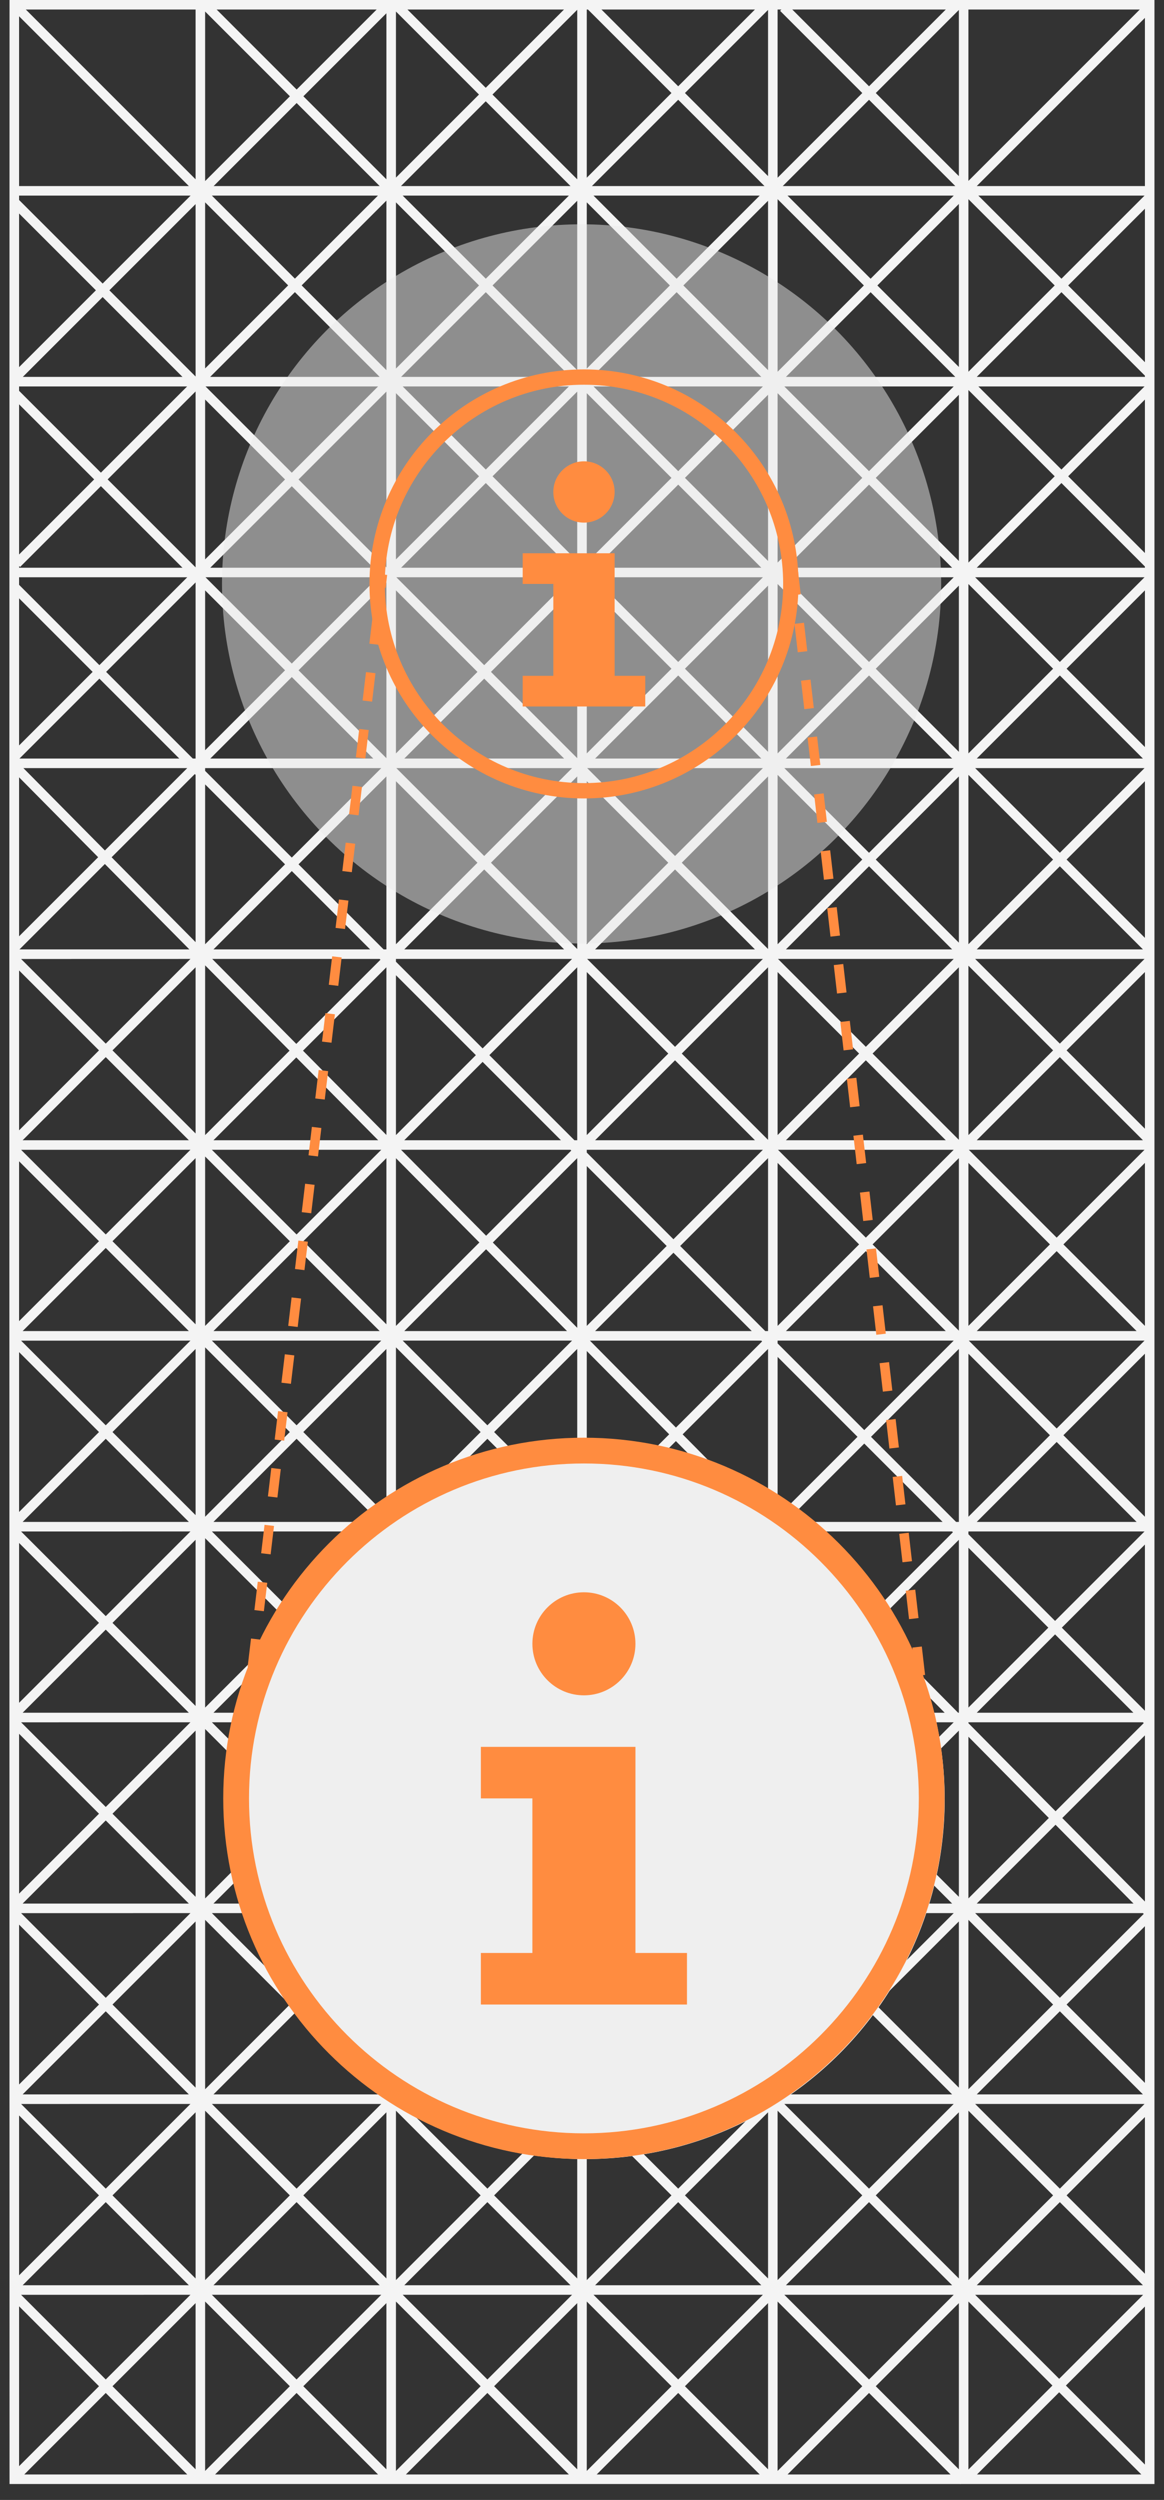 <?xml version="1.0" encoding="utf-8"?>
<!-- Generator: Adobe Illustrator 17.1.0, SVG Export Plug-In . SVG Version: 6.00 Build 0)  -->
<!DOCTYPE svg PUBLIC "-//W3C//DTD SVG 1.1//EN" "http://www.w3.org/Graphics/SVG/1.1/DTD/svg11.dtd">
<svg version="1.1" id="Layer_1" xmlns="http://www.w3.org/2000/svg" xmlns:xlink="http://www.w3.org/1999/xlink" x="0px" y="0px"
	 viewBox="0 0 122 262" width="122" height="262"  enable-background="new 0 0 122 262" xml:space="preserve">
<rect x="0" y="0" width="122" height="262" fill="#333333" stroke="none"/>
<path fill="#F4F4F4" d="M120,57.959l-8.043-8.043L120,41.873V57.959z M111.25,49.209l-8.709-8.709h17.418L111.25,49.209z
	 M120,78.293l-8.21-8.21l8.21-8.21V78.293z M120,98.293l-8.21-8.21l8.21-8.21V98.293z M120,118.293l-8.21-8.21l8.21-8.21V118.293z
	 M120,218.293l-8.21-8.21l8.21-8.21V218.293z M120,238.293l-8.21-8.21l8.21-8.21V238.293z M120,258.293l-8.281-8.281l8.281-8.28
	V258.293z M119.626,259.333h-17.228l8.614-8.614L119.626,259.333z M19.793,19.5H2V1.707L19.793,19.5z M80.5,1.04v17.419l-8.71-8.71
	L80.5,1.04z M71.083,9.043L63.041,1h16.085L71.083,9.043z M40.5,258.793l-8.71-8.71l8.71-8.71V258.793z M20.5,258.793l-8.71-8.71
	l8.71-8.71V258.793z M2,59.318l0.104,0.104l8.472-8.472l8.55,8.55H2V59.318z M99.876,160.583l-9.136,9.136l-9.123-9.219h18.175
	L99.876,160.583z M79.876,140.583l-9.031,9.031l-9.019-9.114h17.967L79.876,140.583z M59.876,120.583l-8.926,8.926l-8.915-9.009
	h17.758L59.876,120.583z M60.5,121.374v17.786l-8.846-8.94L60.5,121.374z M59.43,139.5H42.374l8.573-8.573L59.43,139.5z
	 M59.959,140.5l-8.876,8.876l-8.876-8.876H59.959z M60.5,141.374v17.419l-8.71-8.71L60.5,141.374z M59.793,159.5H42.374l8.71-8.71
	L59.793,159.5z M59.959,160.5l-8.876,8.876l-8.876-8.876H59.959z M60.5,161.374v17.419l-8.71-8.71L60.5,161.374z M59.793,179.5
	H42.374l8.71-8.71L59.793,179.5z M59.959,180.5l-8.876,8.876l-8.876-8.876H59.959z M60.5,181.374v17.419l-8.71-8.71L60.5,181.374z
	 M59.793,199.5H42.374l8.71-8.71L59.793,199.5z M62.207,200.5h17.752l-8.876,8.876L62.207,200.5z M70.376,210.083L61.5,218.96
	v-17.753L70.376,210.083z M62.374,199.5l8.71-8.71l8.71,8.71H62.374z M61.5,198.959v-17.752l8.876,8.876L61.5,198.959z
	 M62.207,180.5h17.752l-8.876,8.876L62.207,180.5z M62.374,179.5l8.71-8.71l8.71,8.71H62.374z M61.5,178.959v-17.752l8.876,8.876
	L61.5,178.959z M62.207,160.5h17.752l-8.876,8.876L62.207,160.5z M62.374,159.5l8.468-8.468l8.38,8.468H62.374z M61.5,158.959
	v-17.368l8.638,8.729L61.5,158.959z M62.374,139.5l8.21-8.21l8.21,8.21H62.374z M61.5,138.959v-16.752l8.376,8.376L61.5,138.959z
	 M61.5,120.793V120.5h18.459l-9.376,9.376L61.5,120.793z M62.374,119.5l8.376-8.376l8.376,8.376H62.374z M61.5,118.959v-17.086
	l8.543,8.543L61.5,118.959z M61.54,100.5h18.419l-9.209,9.21L61.54,100.5z M62.373,99.5l8.377-8.377l8.377,8.377H62.373z
	 M61.5,98.959V81.874l8.543,8.543L61.5,98.959z M61.541,80.5h18.419l-9.209,9.209L61.541,80.5z M62.374,79.5l8.71-8.71l8.71,8.71
	H62.374z M61.5,78.959V61.207l8.876,8.876L61.5,78.959z M62.207,60.5h17.753l-8.876,8.876L62.207,60.5z M59.793,59.5H42.041
	l8.876-8.876L59.793,59.5z M51.624,49.917l8.876-8.876v17.753L51.624,49.917z M41.5,58.626V41.207l8.71,8.71L41.5,58.626z
	 M59.96,60.5l-9.21,9.21l-9.21-9.21H59.96z M60.5,61.374v18.086l-9.043-9.043L60.5,61.374z M59.126,79.5H42.374l8.376-8.376
	L59.126,79.5z M59.959,80.5l-9.21,9.21l-9.21-9.21H59.959z M60.5,81.374V99.46l-9.043-9.043L60.5,81.374z M59.126,99.5H42.374
	l8.376-8.376L59.126,99.5z M41.5,100.5h18.459l-9.376,9.376l-9.083-9.083V100.5z M60.5,101.373V119.5h-0.293l-8.917-8.917
	L60.5,101.373z M58.793,119.5h-16.42l8.21-8.21L58.793,119.5z M50.243,130.216L41.5,138.96v-17.578L50.243,130.216z M50.376,150.083
	L41.5,158.96v-17.753L50.376,150.083z M50.376,170.083L41.5,178.96v-17.753L50.376,170.083z M50.376,190.083L41.5,198.96v-17.753
	L50.376,190.083z M42.207,200.5h17.752l-8.876,8.876L42.207,200.5z M50.376,210.083L41.5,218.96v-17.753L50.376,210.083z
	 M60.5,201.374v17.419l-8.71-8.71L60.5,201.374z M71.083,210.79l8.71,8.71H62.374L71.083,210.79z M71.79,210.083l8.71-8.71v17.419
	L71.79,210.083z M71.79,190.083l8.71-8.71v17.42L71.79,190.083z M71.79,170.083l8.71-8.71v17.42L71.79,170.083z M71.549,150.325
	l8.951-8.951v17.997L71.549,150.325z M80.207,139.5l-8.917-8.917l9.21-9.21V139.5H80.207z M71.457,110.417l9.043-9.043v18.086
	L71.457,110.417z M71.457,90.416l9.043-9.043v18.086L71.457,90.416z M71.79,70.083l8.71-8.71v17.42L71.79,70.083z M62.374,59.5
	l8.71-8.71l8.71,8.71H62.374z M61.5,58.96V41.207l8.876,8.876L61.5,58.96z M62.207,40.5H79.96l-8.876,8.876L62.207,40.5z
	 M50.917,49.21l-8.71-8.71h17.42L50.917,49.21z M40.5,41.04v18.42l-9.21-9.21L40.5,41.04z M30.583,49.543L21.54,40.5h18.086
	L30.583,49.543z M39.126,59.5H22.04l8.543-8.543L39.126,59.5z M50.043,70.417L41.5,78.96V61.874L50.043,70.417z M50.043,90.417
	L41.5,98.959V81.874L50.043,90.417z M49.876,110.583l-8.376,8.376v-16.752L49.876,110.583z M40.5,121.373v17.42l-8.71-8.71
	L40.5,121.373z M31.083,129.376l-8.876-8.876h17.752L31.083,129.376z M39.793,139.5H22.373l8.71-8.71L39.793,139.5z M39.96,140.5
	l-8.876,8.876l-8.876-8.876H39.96z M40.5,141.374v17.419l-8.71-8.71L40.5,141.374z M39.793,159.5H22.374l8.71-8.71L39.793,159.5z
	 M39.96,160.5l-8.876,8.876l-8.876-8.876H39.96z M40.5,161.374v17.419l-8.71-8.71L40.5,161.374z M39.793,179.5H22.374l8.71-8.71
	L39.793,179.5z M39.96,180.5l-8.876,8.876l-8.876-8.876H39.96z M40.5,181.374v17.419l-8.71-8.71L40.5,181.374z M39.793,199.5H22.374
	l8.71-8.71L39.793,199.5z M39.96,200.5l-8.876,8.876l-8.876-8.876H39.96z M40.5,201.374v17.419l-8.71-8.71L40.5,201.374z
	 M39.793,219.5H22.374l8.71-8.71L39.793,219.5z M39.96,220.5l-8.876,8.876l-8.876-8.876H39.96z M40.5,221.374v17.419l-8.71-8.71
	L40.5,221.374z M51.083,210.79l8.71,8.71H42.374L51.083,210.79z M62.207,220.5h17.752l-8.876,8.876L62.207,220.5z M70.376,230.083
	L61.5,238.96v-17.753L70.376,230.083z M80.5,221.374v17.419l-8.71-8.71L80.5,221.374z M81.5,218.959v-17.752l8.876,8.876
	L81.5,218.959z M91.083,210.79l8.71,8.71H82.374L91.083,210.79z M82.207,200.5h17.752l-8.876,8.876L82.207,200.5z M82.373,199.5
	l8.71-8.71l8.71,8.71H82.373z M81.5,198.959v-17.752l8.876,8.876L81.5,198.959z M82.207,180.5h17.752l-8.876,8.876L82.207,180.5z
	 M82.373,179.5l8.363-8.363l8.276,8.363H82.373z M81.5,178.959v-17.157l8.533,8.623L81.5,178.959z M82.373,159.5l8.21-8.21
	l8.21,8.21H82.373z M81.5,158.959v-16.752l8.376,8.376L81.5,158.959z M81.5,140.793V140.5h18.459l-9.376,9.376L81.5,140.793z
	 M82.373,139.5l8.376-8.377l8.377,8.377H82.373z M81.5,138.959v-17.086l8.543,8.543L81.5,138.959z M81.54,120.5h18.419l-9.209,9.209
	L81.54,120.5z M82.373,119.5l8.377-8.377l8.377,8.377H82.373z M81.5,118.959v-17.086l8.543,8.543L81.5,118.959z M81.541,100.5
	h18.418l-9.209,9.209L81.541,100.5z M82.373,99.5l8.71-8.71l8.71,8.71H82.373z M81.5,98.959V81.207l8.876,8.876L81.5,98.959z
	 M82.207,80.5h17.752l-8.876,8.876L82.207,80.5z M82.373,79.5l8.71-8.71l8.71,8.71H82.373z M81.5,78.959V61.207l8.876,8.876
	L81.5,78.959z M71.79,50.083l8.71-8.71v17.419L71.79,50.083z M79.793,39.5H62.041l8.876-8.876L79.793,39.5z M71.624,29.917
	l8.876-8.876v17.752L71.624,29.917z M61.5,38.626V21.207l8.71,8.71L61.5,38.626z M60.5,38.793l-8.876-8.876L60.5,21.04V38.793z
	 M59.793,39.5H42.04l8.876-8.876L59.793,39.5z M41.5,38.626V21.207l8.709,8.709L41.5,38.626z M40.5,38.793l-8.884-8.884l8.884-8.884
	V38.793z M39.793,39.5H22.026l8.883-8.883L39.793,39.5z M21.5,38.612V21.207l8.702,8.702L21.5,38.612z M29.876,50.25L21.5,58.626
	V41.874L29.876,50.25z M39.626,60.5l-9.043,9.043L21.54,60.5H39.626z M40.5,61.041V79.46l-9.21-9.21L40.5,61.041z M39.126,79.5
	H22.041l8.543-8.543L39.126,79.5z M40.5,99.5h-0.293l-8.917-8.917l9.21-9.21V99.5z M38.793,99.5H22.374l8.21-8.21L38.793,99.5z
	 M39.793,100.5l0.083,0.083l-8.821,8.821l-8.812-8.905H39.793z M40.5,101.374v17.576l-8.742-8.834L40.5,101.374z M39.638,119.5
	H22.374l8.678-8.678L39.638,119.5z M30.376,130.083l-8.876,8.876v-17.752L30.376,130.083z M30.376,150.083L21.5,158.96v-17.753
	L30.376,150.083z M30.376,170.083L21.5,178.96v-17.753L30.376,170.083z M30.376,190.083L21.5,198.96v-17.753L30.376,190.083z
	 M30.376,210.083L21.5,218.96v-17.753L30.376,210.083z M30.376,230.083L21.5,238.96v-17.753L30.376,230.083z M31.083,230.79
	l8.71,8.71H22.374L31.083,230.79z M41.5,221.207l8.876,8.876L41.5,238.96V221.207z M42.207,220.5H59.96l-8.876,8.876L42.207,220.5z
	 M60.5,221.374v17.419l-8.71-8.71L60.5,221.374z M71.083,230.79l8.71,8.71H62.374L71.083,230.79z M81.5,221.207l8.876,8.876
	l-8.876,8.876V221.207z M82.207,220.5h17.752l-8.876,8.876L82.207,220.5z M100.5,221.373v17.42l-8.71-8.71L100.5,221.373z
	 M91.79,210.083l8.71-8.71v17.42L91.79,210.083z M91.79,190.083l8.71-8.71v17.42L91.79,190.083z M100.42,179.5l-8.976-9.07
	l9.056-9.056V179.5H100.42z M100.207,159.5l-8.917-8.917l9.21-9.21V159.5H100.207z M91.457,130.416l9.043-9.043v18.086
	L91.457,130.416z M91.457,110.416l9.043-9.043v18.086L91.457,110.416z M91.79,90.083l8.71-8.71v17.42L91.79,90.083z M91.79,70.083
	l8.71-8.71v17.42L91.79,70.083z M91.083,69.376L82.207,60.5h17.752L91.083,69.376z M82.374,59.5l8.71-8.71l8.71,8.71H82.374z
	 M81.5,58.959V41.207l8.876,8.876L81.5,58.959z M82.207,40.5h17.752l-8.876,8.876L82.207,40.5z M82.374,39.5l8.876-8.876
	l8.876,8.876H82.374z M81.5,38.96V20.874l9.043,9.043L81.5,38.96z M82.541,20.5H99.96l-8.71,8.71L82.541,20.5z M70.917,29.21
	l-8.71-8.71h17.419L70.917,29.21z M50.917,29.209L42.207,20.5h17.419L50.917,29.209z M30.909,29.202L22.207,20.5h17.405
	L30.909,29.202z M20.5,21.39v18.07l-9.035-9.035L20.5,21.39z M10.758,29.718L2,20.96V20.5h17.976L10.758,29.718z M19.126,39.5H2.39
	l8.368-8.368L19.126,39.5z M2,40.5h17.612l-9.036,9.036L2,40.96V40.5z M20.5,41.026V59.46l-9.217-9.217L20.5,41.026z M29.876,70.25
	L21.5,78.626V61.874L29.876,70.25z M21.5,80.5h18.46l-9.376,9.376L21.5,80.793V80.5z M29.876,90.583L21.5,98.96V82.207
	L29.876,90.583z M30.348,110.112l-8.848,8.848v-17.789L30.348,110.112z M20.5,138.793l-8.71-8.71l8.71-8.71V138.793z M19.793,139.5
	H2.374l8.71-8.71L19.793,139.5z M19.959,140.5l-8.876,8.876l-8.871-8.871L19.959,140.5z M20.5,141.373v17.419l-8.71-8.71
	L20.5,141.373z M19.793,159.5H2.374l8.71-8.71L19.793,159.5z M19.96,160.5l-8.876,8.876l-8.872-8.872L19.96,160.5z M20.5,161.374
	v17.419l-8.71-8.71L20.5,161.374z M19.793,179.5H2.374l8.709-8.71L19.793,179.5z M19.96,180.5l-8.876,8.876l-8.872-8.872
	L19.96,180.5z M20.5,181.374v17.419l-8.71-8.71L20.5,181.374z M19.793,199.5H2.374l8.709-8.71L19.793,199.5z M19.96,200.5
	l-8.876,8.876l-8.872-8.872L19.96,200.5z M20.5,201.374v17.419l-8.71-8.71L20.5,201.374z M19.793,219.5H2.374l8.709-8.71
	L19.793,219.5z M19.96,220.5l-8.876,8.876l-8.871-8.872L19.96,220.5z M20.5,221.374v17.419l-8.71-8.71L20.5,221.374z M19.793,239.5
	H2.374l8.709-8.709L19.793,239.5z M19.96,240.5l-8.876,8.876l-8.872-8.872L19.96,240.5z M21.5,241.207l8.876,8.876L21.5,258.96
	V241.207z M22.207,240.5H39.96l-8.877,8.877L22.207,240.5z M51.083,230.79l8.71,8.71H42.374L51.083,230.79z M62.207,240.5h17.752
	l-8.876,8.876L62.207,240.5z M70.376,250.083l-8.876,8.876v-17.752L70.376,250.083z M80.5,241.373v17.42l-8.71-8.71L80.5,241.373z
	 M91.083,230.79l8.71,8.71h-17.42L91.083,230.79z M101.5,221.207l8.876,8.876l-8.876,8.876V221.207z M102.207,220.5h17.752
	l-8.876,8.876L102.207,220.5z M101.5,201.207l8.876,8.876l-8.876,8.876V201.207z M102.207,200.5h17.587l0.082,0.083l-8.793,8.793
	L102.207,200.5z M102.373,199.5l8.259-8.259l8.173,8.259H102.373z M101.5,198.959v-16.946l8.429,8.517L101.5,198.959z
	 M101.5,180.592V180.5h18.293l0.083,0.083l-9.24,9.241L101.5,180.592z M102.373,179.5l8.21-8.21l8.21,8.21H102.373z M101.5,178.959
	v-16.752l8.376,8.376L101.5,178.959z M101.5,160.793V160.5h18.459l-9.376,9.376L101.5,160.793z M102.373,159.5l8.377-8.377
	l8.377,8.377H102.373z M101.5,158.959v-17.086l8.543,8.543L101.5,158.959z M101.54,140.5h18.419l-9.209,9.209L101.54,140.5z
	 M102.373,139.5l8.377-8.377l8.377,8.377H102.373z M101.5,138.959v-17.086l8.543,8.543L101.5,138.959z M101.541,120.5h18.418
	l-9.209,9.209L101.541,120.5z M101.5,101.207l8.876,8.876l-8.876,8.876V101.207z M102.207,100.5h17.752l-8.876,8.876L102.207,100.5z
	 M101.5,81.207l8.876,8.876l-8.876,8.876V81.207z M102.207,80.5h17.752l-8.876,8.876L102.207,80.5z M102.373,79.5l8.71-8.71
	l8.71,8.71H102.373z M101.5,78.959V61.207l8.876,8.876L101.5,78.959z M91.79,50.083l8.71-8.71v17.419L91.79,50.083z M91.957,29.917
	l8.543-8.543v17.086L91.957,29.917z M100.5,1.041v17.419L91.791,9.75L100.5,1.041z M91.084,9.043L83.041,1h16.086L91.084,9.043z
	 M100.127,19.5H82.041l9.043-9.043L100.127,19.5z M80.126,19.5H62.04l9.043-9.043L80.126,19.5z M59.793,19.5H42.026l8.884-8.884
	L59.793,19.5z M51.616,9.909L60.5,1.026v17.767L51.616,9.909z M41.5,18.612V1.207l8.702,8.702L41.5,18.612z M40.5,18.793
	l-8.702-8.702L40.5,1.39V18.793z M39.793,19.5H22.39l8.701-8.702L39.793,19.5z M21.5,18.976V1.207l8.884,8.884L21.5,18.976z
	 M10.051,30.425L2,38.476V22.374L10.051,30.425z M9.869,50.243L2,58.112V42.374L9.869,50.243z M2,60.5h17.626l-9.209,9.209L2,61.293
	V60.5z M20.5,61.04V79.5h-0.293l-9.083-9.083L20.5,61.04z M18.793,79.5H2.04l8.376-8.376L18.793,79.5z M19.626,80.5l-8.632,8.632
	L2.452,80.5H19.626z M20.417,81.124l0.083,0.083v17.531l-8.803-8.895L20.417,81.124z M19.847,99.5H2.041l8.95-8.95L19.847,99.5z
	 M19.96,100.5l-8.876,8.876l-8.871-8.871L19.96,100.5z M20.5,101.374v17.419l-8.71-8.71L20.5,101.374z M19.793,119.5H2.374
	l8.71-8.71L19.793,119.5z M19.959,120.5l-8.876,8.876l-8.871-8.871L19.959,120.5z M2,121.707l8.376,8.376L2,138.459V121.707z
	 M2,141.707l8.376,8.376L2,158.459V141.707z M2,161.707l8.376,8.376L2,178.46V161.707z M2,181.707l8.376,8.376L2,198.46V181.707z
	 M2,201.707l8.376,8.376L2,218.46V201.707z M2,221.707l8.376,8.376L2,238.46V221.707z M2,241.707l8.376,8.376L2,258.46V241.707z
	 M11.083,250.79l8.543,8.543H2.541L11.083,250.79z M31.083,250.791l8.543,8.543H22.541L31.083,250.791z M41.5,241.207l8.876,8.876
	L41.5,258.96V241.207z M42.207,240.5H59.96l-8.876,8.876L42.207,240.5z M60.5,241.374v17.419l-8.71-8.71L60.5,241.374z
	 M71.083,250.79l8.543,8.543H62.54L71.083,250.79z M81.5,241.207l8.876,8.876L81.5,258.96V241.207z M82.207,240.5h17.752
	l-8.876,8.876L82.207,240.5z M100.5,241.374v17.419l-8.71-8.71L100.5,241.374z M101.5,258.817v-17.61l8.805,8.805L101.5,258.817z
	 M111.083,230.79l8.71,8.71h-17.419L111.083,230.79z M102.373,219.5l8.71-8.71l8.71,8.71H102.373z M111.339,190.534l8.661-8.661
	v17.414L111.339,190.534z M111.29,170.583l8.71-8.71v17.42L111.29,170.583z M111.457,150.416l8.543-8.543v17.086L111.457,150.416z
	 M111.457,130.416l8.543-8.543v17.086L111.457,130.416z M102.373,119.5l8.71-8.71l8.71,8.71H102.373z M102.373,99.5l8.71-8.71
	l8.71,8.71H102.373z M111.083,69.376l-8.876-8.876h17.752L111.083,69.376z M101.5,40.874l9.043,9.043l-9.043,9.043V40.874z
	 M101.5,20.873l9.043,9.043l-9.043,9.043V20.873z M102.541,20.5h17.419l-8.709,8.709L102.541,20.5z M102.374,19.5L120,1.874V19.5
	H102.374z M119.46,1L101.5,18.96V1H119.46z M81.899,1l-0.136,0.136l8.614,8.614L81.5,18.626V1H81.899z M61.626,1l8.75,8.75
	L61.5,18.626V1H61.626z M59.112,1l-8.202,8.202L42.707,1H59.112z M31.091,9.384L22.707,1h16.769L31.091,9.384z M20.5,18.793L2.707,1
	H20.5V18.793z M2,62.707l7.709,7.709L2,78.126V62.707z M2,81.465l8.287,8.374L2,98.126V81.465z M2,101.707l8.376,8.376L2,118.459
	V101.707z M51.083,250.79l8.543,8.543H42.541L51.083,250.79z M82.541,259.333l8.543-8.543l8.543,8.543H82.541z M119.813,240.505
	l-8.801,8.801l-8.805-8.805L119.813,240.505z M119.986,239.5l0.014-0.014v0.014H119.986z M119.986,219.5l0.014-0.014v0.014H119.986z
	 M119.987,119.5l0.013-0.013v0.013H119.987z M102.373,59.5l8.877-8.877l8.75,8.75V59.5H102.373z M102.374,39.5l8.877-8.877
	l8.75,8.75V39.5H102.374z M120,37.959l-8.043-8.043L120,21.874V37.959z M121,0H40.672H1L0.98,99.146L1,260.333h99.626l0.02,0.02
	l0.02-0.02H121V60.5V0z"/>
<g opacity="0.5">
	<circle fill="#EAEAEA" cx="60.956" cy="61.195" r="37.688"/>
</g>
<g>
	<polygon fill="#FF8C40" points="64.419,57.984 54.784,57.984 54.784,61.195 57.995,61.195 57.995,70.83 54.784,70.83
		54.784,74.042 67.63,74.042 67.63,70.83 64.419,70.83 	"/>
	<circle fill="#FF8C40" cx="61.207" cy="51.56" r="3.212"/>
	<path fill="#FF8C40" d="M61.207,38.714c-12.415,0-22.482,10.066-22.482,22.482s10.066,22.482,22.482,22.482
		s22.482-10.066,22.482-22.482S73.622,38.714,61.207,38.714z M61.207,82.071c-11.511,0-20.876-9.365-20.876-20.876
		s9.365-20.876,20.876-20.876s20.876,9.365,20.876,20.876S72.718,82.071,61.207,82.071z"/>
</g>
<path fill="none" stroke="#FF8C40" stroke-miterlimit="10" stroke-dasharray="3" d="M83.083,59.363l15.25,132.5
	c0,0-2.083-39-36.25-39.167c-34.5-0.667-37.667,39.167-37.667,39.167L40.083,60.196"/>
<g>
	<g>
		<circle fill="#EFEFEF" cx="61.328" cy="188.592" r="37.688"/>
	</g>
	<g>
		<polygon fill="#FF8C40" points="66.601,183.077 50.4,183.077 50.4,188.477 55.8,188.477 55.8,204.678 50.4,204.678 50.4,210.079
			72.002,210.079 72.002,204.678 66.601,204.678 		"/>
		<circle fill="#FF8C40" cx="61.201" cy="172.276" r="5.4"/>
		<path fill="#FF8C40" d="M61.201,150.675c-20.876,0-37.803,16.926-37.803,37.803s16.926,37.803,37.803,37.803
			s37.803-16.926,37.803-37.803S82.077,150.675,61.201,150.675z M61.201,223.58c-19.356,0-35.102-15.747-35.102-35.102
			s15.747-35.102,35.102-35.102s35.102,15.747,35.102,35.102S80.556,223.58,61.201,223.58z"/>
	</g>
</g>
</svg>
